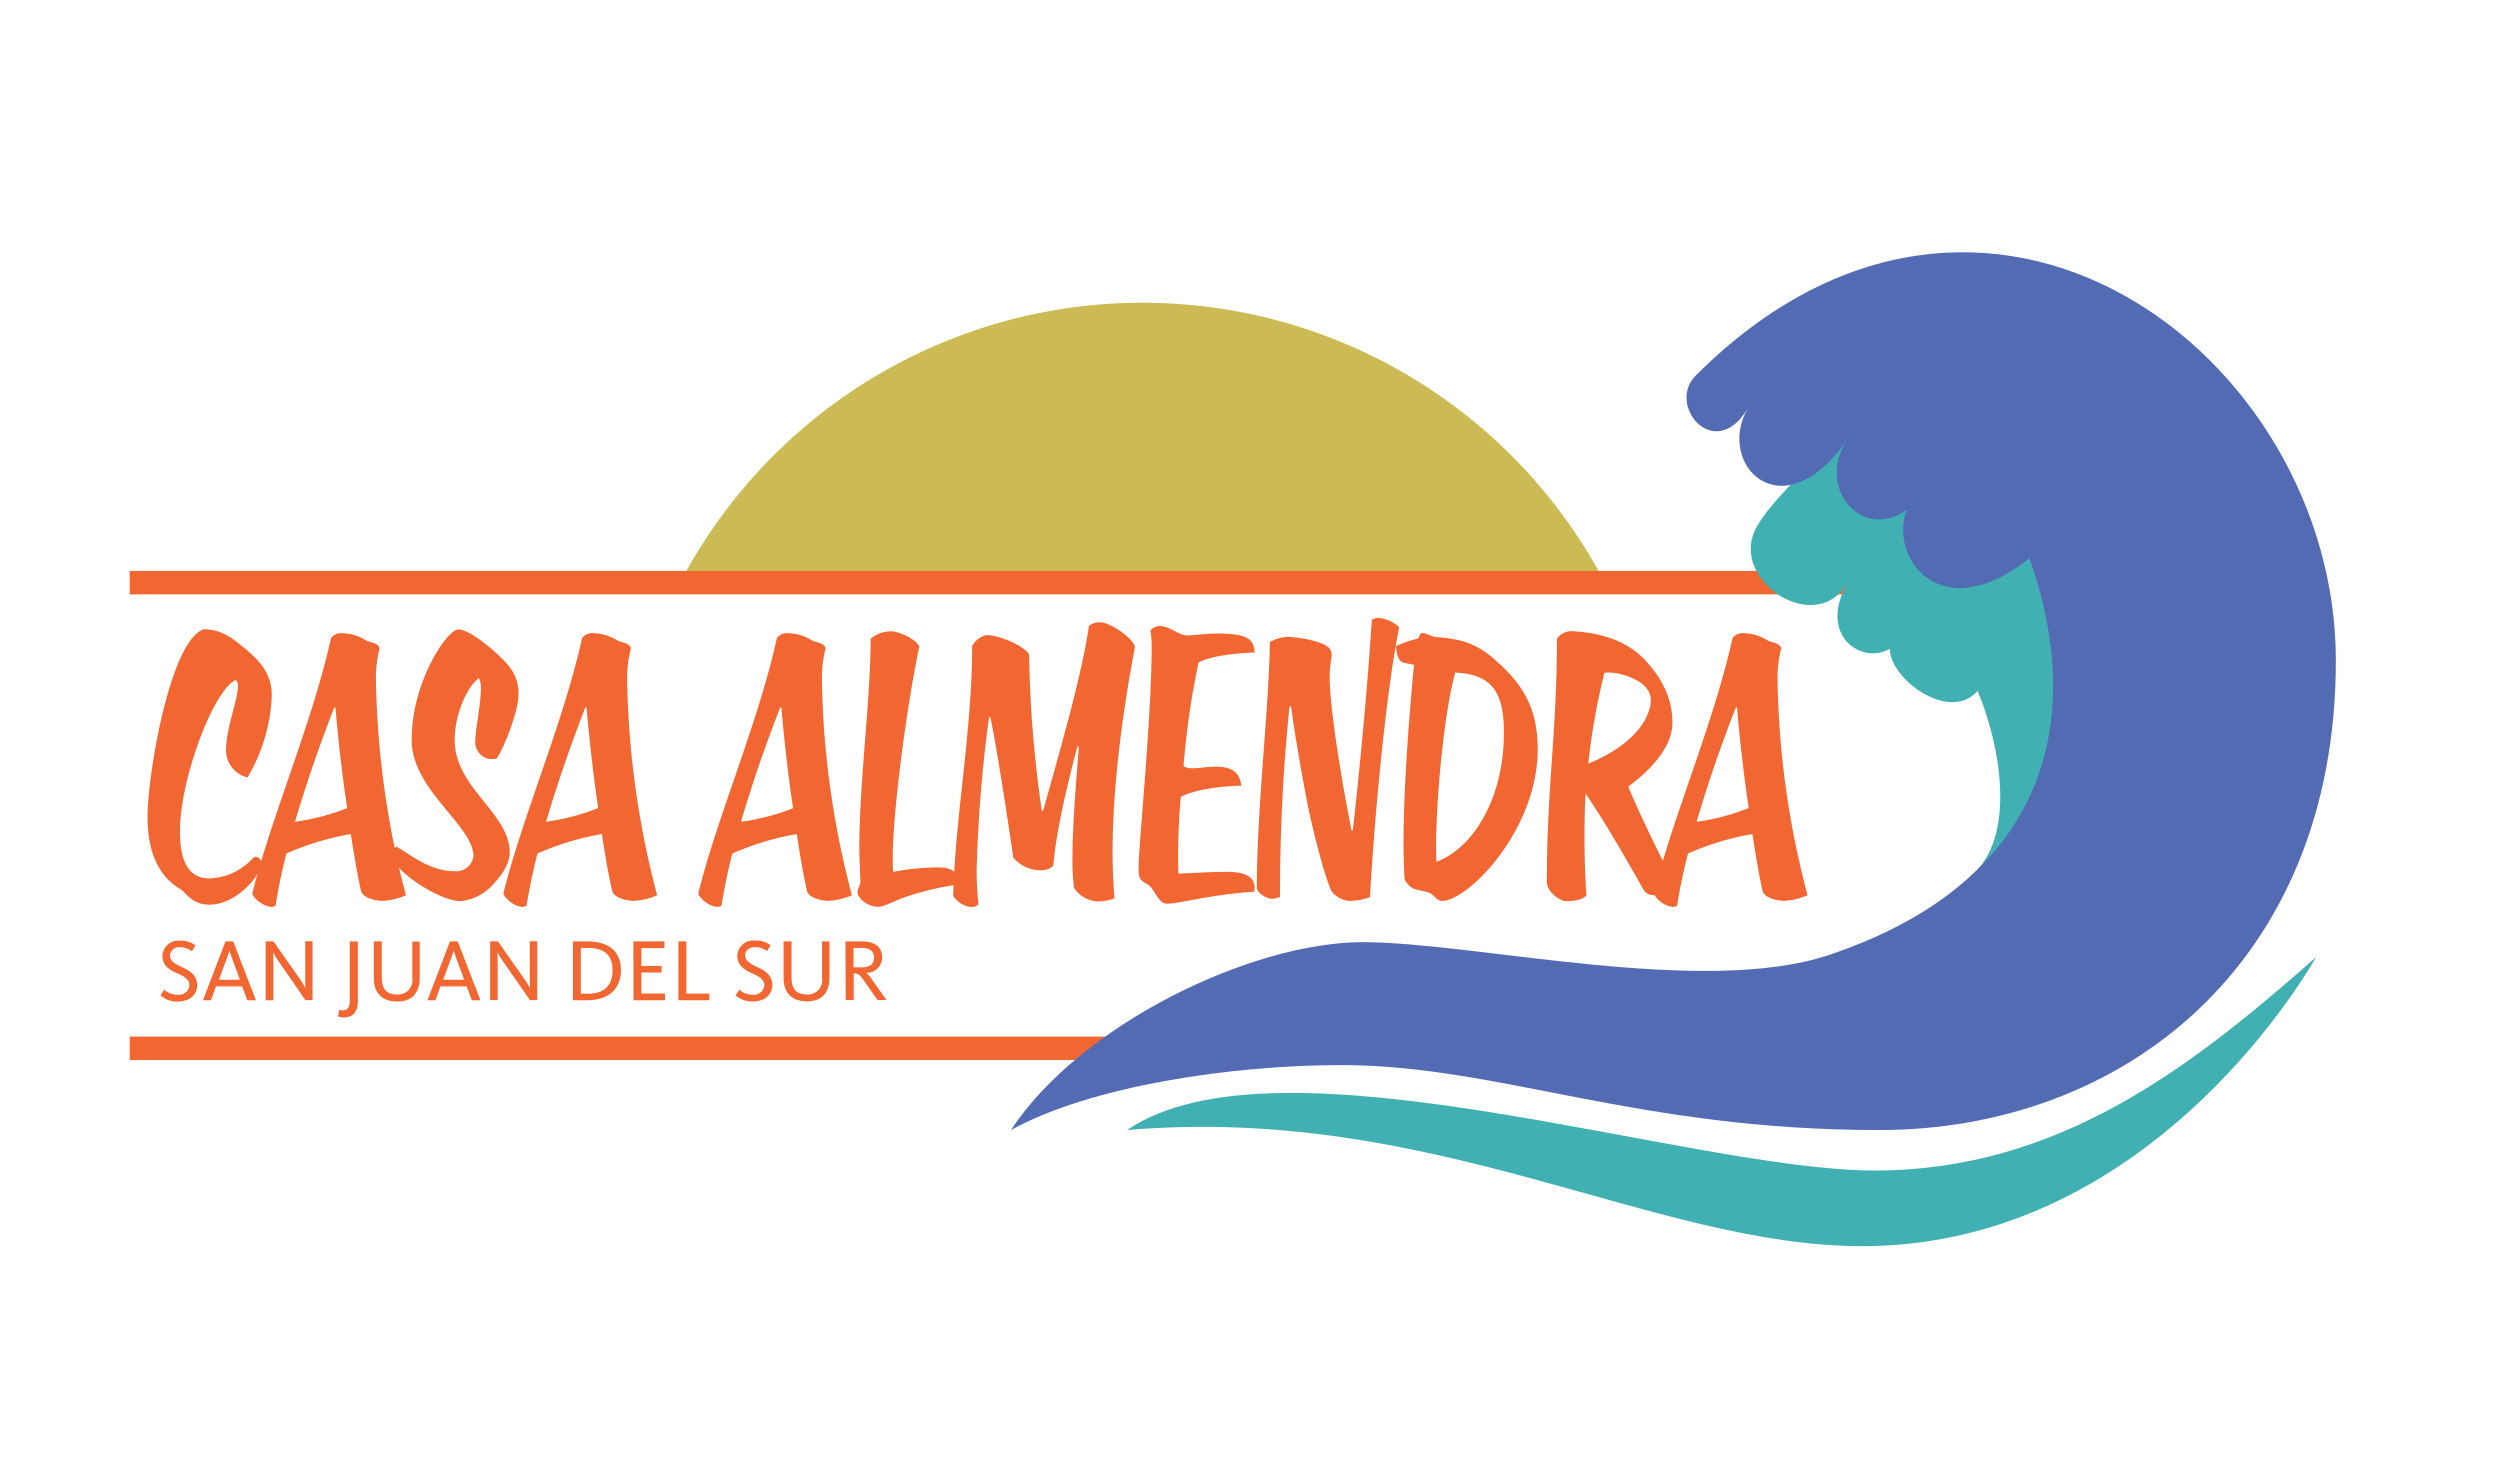 <svg xmlns="http://www.w3.org/2000/svg" viewBox="0 0 396 234"><defs><style>.cls-1{fill:#cb5;}.cls-2{fill:none;stroke:#f26631;stroke-miterlimit:10;stroke-width:3.71px;}.cls-3{fill:#41b0b2;}.cls-4{fill:#536bb2;}.cls-5{fill:#f26631;}</style></defs><title>casa_almendra_logo</title><g id="Waves"><path class="cls-1" d="M107.73,92.29a82.66,82.66,0,0,1,146.48,0"/><line class="cls-2" x1="20.54" y1="92.29" x2="330.91" y2="92.29"/><path class="cls-3" d="M311.91,139c7.92-6.24,4.7-21.69,1.34-29.55-4.47,5.08-13.9-1.89-13.9-6.68-4.31,2.56-11.5-1.92-6.71-10.49-4.79,8.57-18.38,0-14.7-8.2,2.06-4.58,12.57-14.35,15-14.78,9-1.6,38.18.72,44.42,17.49S317.59,139.77,311.91,139Z"/><line class="cls-2" x1="20.54" y1="166.05" x2="330.91" y2="166.05"/><path class="cls-4" d="M370,104.63c0-48.61-55.84-90.7-101.4-45.14-4.71,4.71,3.06,14,8.28,5.14-5.22,8.85,5.45,20.1,16,4.68-5.54,7.39,1.73,16.63,9.12,11.46-2.84,7.88,5.67,18.73,19.46,7.64,9.39,26.61,2,51.5-31.66,62.83-20,6.75-56.18-2-73.92-2S171.09,162.33,160.13,179c12.78-7.05,35.13-10.29,52.31-10.29,24.95,0,46.66,10.29,85.21,10.29S370,152.71,370,104.63Z"/><path class="cls-3" d="M178.54,179c48.57-4.13,83.17,18.39,116.44,18.39,39.53,0,64.22-32.73,71.91-45.79-19.32,17-40.43,33.81-69.94,33.81S202.33,162.72,178.54,179Z"/><path class="cls-5" d="M38.59,102.55c1.79,1.49,4.46,3.68,4.46,7.54a27.26,27.26,0,0,1-3.86,13.06A4.49,4.49,0,0,1,35.8,119c0-3.86,1.9-8,1.9-10.51a.86.86,0,0,0-.41-.77c-3.56,1.78-8.79,15.73-8.79,24,0,5.64,2,7.42,4.63,7.42A9.72,9.72,0,0,0,40,136c.24-.24.36-.29.47-.29a1.11,1.11,0,0,1,1,1.18c-.47,2.14-4.15,6.41-8.31,6.41-2.84,0-3.74-2-4.63-2.49-3-1.78-5.16-5.22-5.16-11.46,0-6.53,3.56-27.89,8.9-29.67C34.62,99.71,36.1,100.48,38.59,102.55Z"/><path class="cls-5" d="M55.57,132.11a43.82,43.82,0,0,0-10.21,3.09c-.77,3-1.3,5.7-1.72,8.25-1,.71-3.2-.71-3.68-1.9,3-12.17,9.5-27,12.47-40.48a2,2,0,0,1,1.78-.77,7.54,7.54,0,0,1,3.86,1.19c.53.29,1.78.29,2.07,1.18a18.81,18.81,0,0,0-.59,5,141.41,141.41,0,0,0,4.75,34.13,10,10,0,0,1-3.74.89c-1,0-3.09-.42-3.38-1.6C56.64,138.7,56.11,135.62,55.57,132.11Zm-2.43-19.94c-.06-.24-.18-.18-.24,0-2.25,5.82-4.33,11.75-6.17,18A35.35,35.35,0,0,0,55,128C54.21,122.85,53.61,117.51,53.14,112.17Z"/><path class="cls-5" d="M72.61,99.71c2.08,0,7.12,4.45,8.31,6.23a6.59,6.59,0,0,1,1.19,4.33c0,2.2-2.08,7.84-3.45,9.91a3.32,3.32,0,0,1-.59.06,2.67,2.67,0,0,1-2.79-2.73c0-1.84.89-5.93.89-8.43a3.56,3.56,0,0,0-.3-1.66c-1.78,1.19-3.85,5.64-3.85,9.8,0,7.59,8.72,11.57,8.72,17.8,0,2.08-1.72,4.16-2.79,5.23a7.85,7.85,0,0,1-5,2.49c-3.27,0-10.69-4.75-11-7.42a1.33,1.33,0,0,1,.9-1.19C65.19,135.5,68.16,138,72,138a2.75,2.75,0,0,0,3-2.37c0-4.87-9.79-10.51-9.79-18.4C65.19,108,70.83,99.71,72.61,99.71Z"/><path class="cls-5" d="M95.34,132.11a43.82,43.82,0,0,0-10.21,3.09c-.77,3-1.3,5.7-1.72,8.25-1,.71-3.2-.71-3.68-1.9,3-12.17,9.5-27,12.47-40.48A2,2,0,0,1,94,100.3a7.51,7.51,0,0,1,3.86,1.19c.53.29,1.78.29,2.08,1.18a18.64,18.64,0,0,0-.6,5,141.41,141.41,0,0,0,4.75,34.13,10,10,0,0,1-3.74.89c-1,0-3.09-.42-3.38-1.6C96.41,138.7,95.88,135.62,95.34,132.11Zm-2.43-19.94c-.06-.24-.18-.18-.24,0-2.25,5.82-4.33,11.75-6.17,18A35.35,35.35,0,0,0,94.75,128C94,122.85,93.39,117.51,92.91,112.17Z"/><path class="cls-5" d="M126.21,132.11A43.82,43.82,0,0,0,116,135.2c-.77,3-1.3,5.7-1.72,8.25-1,.71-3.21-.71-3.68-1.9,3-12.17,9.5-27,12.46-40.48a2,2,0,0,1,1.79-.77,7.48,7.48,0,0,1,3.85,1.19c.54.29,1.78.29,2.08,1.18a18.81,18.81,0,0,0-.59,5,140.92,140.92,0,0,0,4.75,34.13,10.08,10.08,0,0,1-3.74.89c-1,0-3.09-.42-3.39-1.6C127.28,138.7,126.75,135.62,126.21,132.11Zm-2.43-19.94c-.06-.24-.18-.18-.24,0-2.26,5.82-4.33,11.75-6.17,18a35.35,35.35,0,0,0,8.25-2.14C124.85,122.85,124.25,117.51,123.78,112.17Z"/><path class="cls-5" d="M152.15,139.89c-.12.18-.65.24-1.36.36a44.68,44.68,0,0,0-7.54,1.9c-2.38.89-3.27,1.48-4.16,1.48-1.48,0-3.26-1.19-3.26-2.38,0-.59.41-.89.47-1.6-.06-1.07-.18-4-.18-5.52,0-10.09,1.79-23.44,1.79-32.94a5,5,0,0,1,3.26-1.19c1.19,0,3.86,1.19,4.45,2.38-2,9.49-4.21,26.11-4.21,33.53,0,.89,0,1.61.06,2.2a38.18,38.18,0,0,1,7.12-.71C150.13,137.4,151.68,137.69,152.15,139.89Z"/><path class="cls-5" d="M156.19,100.6c2,0,5.64,1.48,6.82,3a190,190,0,0,0,2,24.76c.06.17.18.17.24,0,3-10.69,6.17-21.79,7.24-29.21a2.73,2.73,0,0,1,1.78-.59c1.31,0,4.81,2.08,5.52,3.86-1.72,9-3.56,21.37-3.56,32.7,0,2.44.12,4.87.3,7.18a7.66,7.66,0,0,1-2.85.48,4.84,4.84,0,0,1-3.56-2.14,37.19,37.19,0,0,1-.24-4.81c0-5.16.59-12,1-17.51-.06-.17-.18-.17-.24,0-1.54,5.82-3.32,13.18-3.8,18.82a2.85,2.85,0,0,1-2,.71,5.68,5.68,0,0,1-4.33-2c-.89-6.11-2.55-17.09-3.62-22.14-.06-.17-.18-.17-.24,0a221.64,221.64,0,0,0-1.95,24.1,47.28,47.28,0,0,0,.29,5.4,1.46,1.46,0,0,1-1,.48,3.87,3.87,0,0,1-3-1.78c.3-12.47,3-26.12,3-39.59A3.59,3.59,0,0,1,156.19,100.6Z"/><path class="cls-5" d="M181.65,140c-1.18-.59-1.3-1.07-1.3-2.55,0-3.56,2.08-23.75,2.08-35.32a18.64,18.64,0,0,0-.18-2.2c.18-.47,1.07-.77,1.36-.77,1.78,0,3,1.49,4.46,1.49.89,0,3.26-.3,4.74-.3,5.05,0,5.76,1,5.94,3-3.27.12-7.12.59-8.9,1.6a125.78,125.78,0,0,0-2.38,16.44,2.88,2.88,0,0,0,1.49.3c1,0,2.19-.24,3.68-.24,3,0,3.74,1.31,4,3-4,.12-7.6.71-9.61,1.78-.3,3.56-.42,6.53-.42,9.08,0,1.19,0,2.2.06,3.09,2.37-.12,5.22-.3,7.6-.3,3.68,0,4.45,1.19,4.45,2.61a3.32,3.32,0,0,1-.06.54c-6.83.41-11.81,1.9-13.89,1.9C183.32,143,182.84,140.54,181.65,140Z"/><path class="cls-5" d="M203.8,100.89c1.78,0,5.22.6,6.41,1.49a1.46,1.46,0,0,1,.71,1.36c0,.71-.3,1.6-.3,3.68,0,4.45,1.78,15.73,3.44,24,.06.24.18.3.24,0,1.19-10.68,2.26-22,3-33.24a2.28,2.28,0,0,1,1.07-.3,5.41,5.41,0,0,1,3.26,1.49c-2,9.79-3.86,29.08-4.63,42.74a9.51,9.51,0,0,1-3.38.59,4,4,0,0,1-2.67-1.49c-1.19-2.37-3.15-10.38-3.86-13.94-.59-3-2.08-11.28-2.55-15.2-.06-.3-.24-.3-.3,0a285.48,285.48,0,0,0-1.48,30,3.16,3.16,0,0,1-1.31.29c-.77,0-2.37-.89-2.37-1.78,0-12.46,1.9-27.9,2.07-38.88A6.35,6.35,0,0,1,203.8,100.89Z"/><path class="cls-5" d="M225.17,100.3c.41-.12,1.18.3,2.07.59,3.56.3,6.18.65,9.5,3.56,4.27,3.74,6.83,7.42,6.83,14.25,0,12.76-11,24-15.14,24-.89,0-1.36-1.07-2.08-1.31-1.78-.59-2.79-.18-3.85-2.07-.12-1.67-.18-3.74-.18-5.82,0-8.31.83-19.59,1.66-28.2l-1.48-.29c-.84-.18-1.25-.89-1.37-2.67a21.47,21.47,0,0,1,3.44-1.19C224.81,101.13,224.81,100.42,225.17,100.3Zm2.37,36.21c5.64-2.08,10.68-9.8,10.68-20.48,0-6.65-2.07-9.2-7.71-9.5C228.43,114,227.18,130.57,227.54,136.51Z"/><path class="cls-5" d="M251.17,125.7c-.18,2.26-.18,5.17-.18,7.54,0,3,.12,5.82.29,8.61-.59.59-1.48.89-3.26.89-.89,0-3-1.49-3-3,0-15.14,1.6-23.74,1.6-38.58a2.91,2.91,0,0,1,2.26-1.19c5.64.3,9.2,2,11.57,4.45,2.85,3,4.46,6.24,4.46,10.09,0,2.68-1.78,6.24-7,10.09,2.85,6.83,6.71,14,7,15a4.17,4.17,0,0,1-3.15,2.2,2,2,0,0,1-1.6-1.19C257.16,135.32,254.25,130.27,251.17,125.7Zm.41-4.74c7.72-3.15,9.91-7.6,9.91-10.1,0-3-4.69-4.33-6.64-4.33a3.75,3.75,0,0,0-.72.06A106.08,106.08,0,0,0,251.58,121Z"/><path class="cls-5" d="M277.58,132.11a43.82,43.82,0,0,0-10.21,3.09c-.77,3-1.3,5.7-1.72,8.25-1,.71-3.21-.71-3.68-1.9,3-12.17,9.5-27,12.46-40.48a2,2,0,0,1,1.79-.77,7.48,7.48,0,0,1,3.85,1.19c.54.29,1.78.29,2.08,1.18a18.81,18.81,0,0,0-.59,5,140.92,140.92,0,0,0,4.75,34.13,10.08,10.08,0,0,1-3.74.89c-1,0-3.09-.42-3.39-1.6C278.65,138.7,278.12,135.62,277.58,132.11Zm-2.43-19.94c-.06-.24-.18-.18-.24,0-2.26,5.82-4.33,11.75-6.17,18A35.35,35.35,0,0,0,277,128C276.22,122.85,275.62,117.51,275.15,112.17Z"/><path class="cls-5" d="M25.42,157.66l.61-.9a3,3,0,0,0,2.12.8A1.64,1.64,0,0,0,30,156.08c0-1.07-1-1.5-2.13-2s-2.14-1.19-2.14-2.68A2.52,2.52,0,0,1,28.47,149a4,4,0,0,1,2.51.75l-.59.93a3.1,3.1,0,0,0-1.91-.63,1.37,1.37,0,0,0-1.55,1.31c0,.9.76,1.29,1.69,1.73,1.24.59,2.61,1.22,2.61,3,0,1.51-1.25,2.56-3.11,2.56A3.91,3.91,0,0,1,25.42,157.66Z"/><path class="cls-5" d="M35.72,149.12h1.22l3.6,9.32H39.17l-.81-2.19H34.21l-.8,2.19H32.15ZM38,155.19l-1.1-3c-.3-.78-.42-1.22-.56-1.61h0c-.13.42-.28.9-.55,1.61l-1.12,3Z"/><path class="cls-5" d="M42.08,149.12h1.24l4.21,6c.46.67.74,1.16.88,1.41h0a11.71,11.71,0,0,1-.06-1.3v-6.13h1.16v9.32H48.38L44,152.08c-.32-.46-.6-1-.76-1.24h0a9.73,9.73,0,0,1,.06,1.06v6.54H42.08Z"/><path class="cls-5" d="M53.54,161l.2-1.07a1.62,1.62,0,0,0,.57.11c.76,0,1.09-.51,1.09-1.61v-9.3h1.28v9.49c0,1.63-.77,2.54-2.23,2.54A2.5,2.5,0,0,1,53.54,161Z"/><path class="cls-5" d="M59.21,154.93v-5.81h1.26v5.67c0,1.86.76,2.74,2.45,2.74A2.25,2.25,0,0,0,65.31,155v-5.85h1.17v5.72c0,2.34-1.13,3.77-3.58,3.77S59.21,157.17,59.21,154.93Z"/><path class="cls-5" d="M71.28,149.12H72.5l3.6,9.32H74.73l-.81-2.19H69.77l-.8,2.19H67.71Zm2.24,6.07-1.1-3c-.3-.78-.42-1.22-.56-1.61h0c-.13.42-.28.9-.55,1.61l-1.12,3Z"/><path class="cls-5" d="M77.64,149.12h1.24l4.2,6a15.93,15.93,0,0,1,.89,1.41h0a11.71,11.71,0,0,1-.06-1.3v-6.13H85.1v9.32H83.94l-4.41-6.36c-.32-.46-.61-1-.76-1.24h0a9.73,9.73,0,0,1,.06,1.06v6.54H77.64Z"/><path class="cls-5" d="M90.75,149.12h2.32c3.67,0,5.29,1.86,5.29,4.55s-1.64,4.77-5.36,4.77H90.75Zm2.36,8.29c2.57,0,3.92-1.28,3.92-3.71s-1.28-3.55-4-3.55H92v7.26Z"/><path class="cls-5" d="M100.33,149.12h4.92v1.06h-3.66V153h3.21v1.05h-3.21v3.33h3.75v1.06h-5Z"/><path class="cls-5" d="M107.46,149.12h1.26v8.27h3.64v1.05h-4.9Z"/><path class="cls-5" d="M116.51,157.66l.62-.9a3,3,0,0,0,2.11.8,1.65,1.65,0,0,0,1.83-1.48c0-1.07-1.06-1.5-2.13-2s-2.15-1.19-2.15-2.68a2.53,2.53,0,0,1,2.78-2.42,3.91,3.91,0,0,1,2.5.75l-.58.93a3.12,3.12,0,0,0-1.91-.63c-.9,0-1.55.5-1.55,1.31s.75,1.29,1.69,1.73c1.23.59,2.61,1.22,2.61,3,0,1.51-1.25,2.56-3.11,2.56A3.92,3.92,0,0,1,116.51,157.66Z"/><path class="cls-5" d="M124.12,154.93v-5.81h1.26v5.67c0,1.86.75,2.74,2.45,2.74a2.25,2.25,0,0,0,2.38-2.56v-5.85h1.18v5.72c0,2.34-1.14,3.77-3.59,3.77S124.12,157.17,124.12,154.93Z"/><path class="cls-5" d="M133.92,149.12h2.66c2,0,3.15.91,3.15,2.52a2.42,2.42,0,0,1-2.52,2.45v0a5.27,5.27,0,0,1,1,1.19l2.21,3.13H139l-1.85-2.64c-1-1.46-1.18-1.57-1.78-1.57h-.14v4.21h-1.27Zm2.6,4.11c1.33,0,1.93-.56,1.93-1.55s-.64-1.53-2-1.53h-1.25v3.08Z"/></g></svg>
